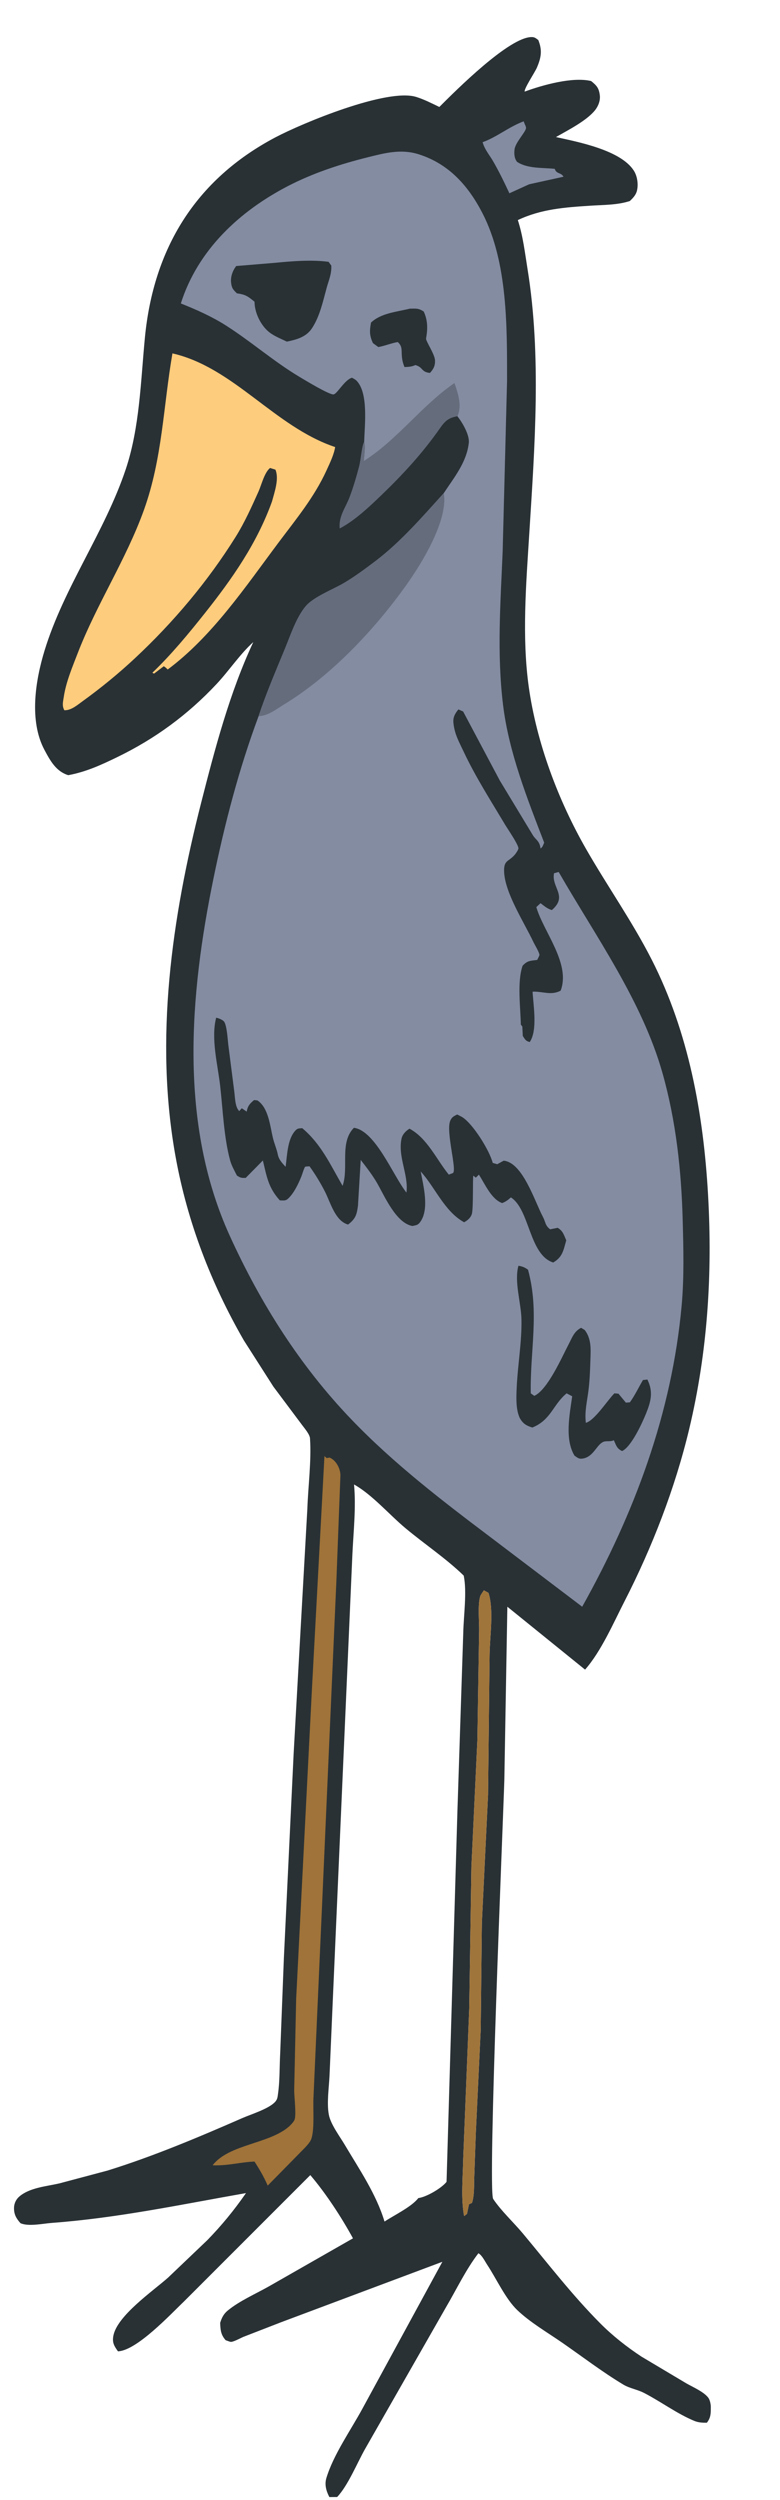 <?xml version="1.0" encoding="utf-8" ?>
<svg xmlns="http://www.w3.org/2000/svg" xmlns:xlink="http://www.w3.org/1999/xlink" width="331" height="1060">
	<path fill="#293135" transform="scale(3.31 3.312)" d="M42.226 319.672C41.828 318.911 41.585 318.086 41.843 317.234C42.747 314.245 44.966 311.111 46.477 308.33L56.713 289.552L36.032 297.292L31.24 299.149C30.869 299.298 29.992 299.792 29.625 299.806C29.477 299.811 29.079 299.635 28.922 299.585C28.306 298.878 28.264 298.289 28.225 297.375C28.42 296.728 28.667 296.231 29.196 295.794C30.681 294.568 32.804 293.644 34.492 292.689L45.252 286.549C43.769 283.837 41.789 280.806 39.783 278.454L23.65 294.569C21.863 296.278 17.551 300.907 15.125 301.018C14.646 300.344 14.369 299.923 14.529 299.044C15.001 296.453 19.606 293.304 21.555 291.57L26.563 286.798C28.403 284.917 30.038 282.92 31.537 280.756C23.212 282.22 15.104 283.946 6.653 284.574C5.503 284.66 3.651 285.068 2.625 284.61C2.089 284.006 1.777 283.492 1.797 282.625C1.81 282.072 2.066 281.548 2.473 281.199C3.801 280.06 5.918 279.901 7.593 279.519L13.773 277.876C19.652 276.055 25.445 273.61 31.084 271.147C32.2 270.66 34.543 269.947 35.308 269.037C35.575 268.718 35.581 268.472 35.639 268.068C35.879 266.405 35.827 264.646 35.917 262.965L36.395 250.642L37.65 224.407L39.401 193.202C39.501 190.287 39.936 187.029 39.744 184.141C39.709 183.618 39.046 182.858 38.732 182.433L35.048 177.514L31.264 171.599C27.053 164.298 24.044 156.49 22.528 148.185C19.77 133.079 22.028 117.489 25.79 102.761C27.563 95.818 29.432 88.704 32.474 82.198C30.728 83.782 29.373 85.857 27.743 87.592C24.049 91.523 19.893 94.567 15.039 96.923C12.971 97.927 11.024 98.82 8.75 99.239C7.196 98.762 6.449 97.409 5.701 96.008C3.715 92.288 4.527 87.154 5.71 83.29C8.201 75.155 13.424 68.129 16.122 60.07C17.917 54.709 18.039 48.76 18.58 43.188C19.686 31.816 25.059 23.005 35.27 17.603C38.76 15.757 49.616 11.259 53.349 12.406C54.36 12.717 55.371 13.235 56.325 13.694C58.494 11.524 65.289 4.738 68.16 4.745C68.568 4.746 68.688 4.891 69.013 5.125C69.545 6.447 69.386 7.361 68.836 8.653C68.582 9.249 67.191 11.318 67.262 11.729C69.514 10.9 73.4 9.798 75.787 10.375C76.479 10.938 76.784 11.254 76.9 12.194C76.984 12.88 76.703 13.598 76.276 14.125C75.177 15.48 72.801 16.673 71.275 17.547C74.13 18.174 79.567 19.215 81.258 21.842C81.712 22.548 81.857 23.598 81.663 24.407C81.53 24.965 81.153 25.35 80.75 25.735C79.171 26.256 77.36 26.225 75.709 26.333C72.453 26.544 69.396 26.752 66.391 28.174C67.063 30.261 67.294 32.347 67.642 34.496C69.423 45.501 68.554 57.244 67.856 68.334C67.453 74.734 66.898 81.571 67.792 87.941C68.795 95.091 71.567 102.464 75.146 108.701C77.885 113.473 81.042 117.933 83.551 122.85C88.295 132.152 90.185 142.575 90.775 152.929C91.355 163.091 90.726 173.064 88.352 182.975C86.543 190.526 83.618 198.07 80.075 204.982C78.646 207.769 77.08 211.394 75.009 213.745L65.046 205.693L64.659 227.87C64.508 232.986 62.5 280.404 63.231 281.507C64.23 283.014 65.845 284.505 67.021 285.911C70.278 289.806 73.377 293.841 76.968 297.444C78.557 299.039 80.358 300.45 82.237 301.689L88.019 305.13C88.843 305.595 90.234 306.197 90.808 306.955C91.017 307.23 91.132 307.794 91.131 308.129C91.13 308.958 91.145 309.486 90.625 310.153C90.057 310.163 89.535 310.136 89.004 309.917C86.79 309 84.707 307.439 82.561 306.336C81.702 305.895 80.726 305.76 79.917 305.275C77.228 303.662 74.677 301.709 72.096 299.921C70.207 298.613 67.998 297.334 66.334 295.754C64.81 294.309 63.641 291.715 62.462 289.935C62.164 289.484 61.789 288.699 61.333 288.46C59.722 290.555 58.524 293.09 57.18 295.371L46.821 313.486C45.793 315.287 44.622 318.195 43.225 319.664L42.226 319.672ZM45.391 190.043C45.657 192.952 45.323 195.997 45.182 198.914L44.609 211.955L42.694 255.449L42.248 265.703C42.179 267.258 41.87 269.239 42.166 270.75C42.404 271.967 43.56 273.497 44.199 274.572C46.065 277.713 48.233 280.873 49.298 284.401C50.534 283.584 52.762 282.521 53.629 281.397C54.663 281.266 56.614 280.13 57.25 279.316L58.641 231.931L59.394 208.969C59.442 206.803 59.88 203.756 59.449 201.705C57.155 199.483 54.418 197.671 51.965 195.622C49.918 193.912 47.684 191.316 45.391 190.043ZM62.035 203.589C61.903 203.806 61.628 204.144 61.559 204.375C61.232 205.47 61.449 207.6 61.425 208.783L61.202 222.748L60.436 238.968L60.159 257.09L59.386 276.35C59.345 278.63 59.073 281.49 59.502 283.702L59.875 283.417L60.125 282.196L60.517 282.006C60.831 281.003 60.761 279.833 60.799 278.787L61.002 273.075L61.629 259.85L61.778 246.136L62.57 229.778L62.766 211.92C62.785 209.545 63.341 206.117 62.625 203.916L62.035 203.589Z"/>
	<path fill="#838CA1" transform="scale(3.31 3.312)" d="M67.151 15.531C67.185 15.769 67.447 16.168 67.441 16.375C67.425 16.888 66.069 18.224 65.966 19.131C65.902 19.691 65.93 20.261 66.29 20.72C67.632 21.611 69.515 21.445 71.125 21.616C71.332 22.308 71.92 22.047 72.245 22.625L67.85 23.588L65.306 24.744C64.677 23.386 63.987 21.976 63.24 20.677C62.763 19.848 62.131 19.145 61.875 18.203C63.692 17.559 65.263 16.215 67.151 15.531Z"/>
	<path fill="#656C7C" transform="scale(3.31 3.312)" d="M46.691 56.553C46.888 57.253 46.683 58.302 46.631 59.036C50.91 56.356 54.069 51.928 58.255 49.057C58.731 50.411 59.223 51.902 58.642 53.287C57.514 53.486 57.068 53.876 56.409 54.819C54.191 57.994 51.673 60.721 48.885 63.402C47.32 64.907 45.465 66.661 43.548 67.657C43.403 66.067 44.289 65.037 44.824 63.625C45.318 62.321 45.7 61 46.056 59.641C46.242 58.928 46.385 57.035 46.691 56.553Z"/>
	<path fill="#9F7339" fill-opacity="0.988" transform="scale(3.31 3.312)" d="M62.035 203.589L62.625 203.916C63.341 206.117 62.785 209.545 62.766 211.92L62.57 229.778L61.778 246.136L61.629 259.85L61.002 273.075L60.799 278.787C60.761 279.833 60.831 281.003 60.517 282.006L60.125 282.196L59.875 283.417L59.502 283.702C59.073 281.49 59.345 278.63 59.386 276.35L60.159 257.09L60.436 238.968L61.202 222.748L61.425 208.783C61.449 207.6 61.232 205.47 61.559 204.375C61.628 204.144 61.903 203.806 62.035 203.589Z"/>
	<path fill="#9F7339" transform="scale(3.31 3.312)" d="M41.596 186.412L41.885 186.66L42.27 186.599C42.47 186.702 42.668 186.825 42.831 186.982C43.319 187.452 43.642 188.205 43.644 188.875L43.121 202.504L41.291 243.888L40.193 268.43C40.106 269.95 40.344 272.312 39.947 273.721C39.773 274.339 38.965 275.066 38.53 275.52L34.322 279.798C33.842 278.699 33.281 277.724 32.625 276.721C30.79 276.794 29.111 277.289 27.26 277.194C29.382 274.461 34.555 274.485 37.11 272.183C37.3 272.012 37.666 271.612 37.76 271.375C38.01 270.745 37.714 268.392 37.716 267.621L37.969 255.883L39.987 216.321L41.596 186.412Z"/>
	<path fill="#FDCC7C" transform="scale(3.31 3.312)" d="M22.107 45.24C29.973 47.033 35.216 54.643 42.968 57.233C42.815 58.217 42.27 59.323 41.856 60.23C40.282 63.671 37.931 66.492 35.687 69.488C31.449 75.145 27.226 81.444 21.5 85.71C21.346 85.541 21.188 85.417 21 85.289L19.75 86.239L19.534 86.125C21.975 83.787 24.148 81.16 26.249 78.518C29.774 74.085 32.939 69.565 34.874 64.194C35.193 63.001 35.809 61.295 35.31 60.125L34.625 59.91C33.896 60.48 33.518 62.092 33.131 62.951C32.248 64.91 31.361 66.89 30.22 68.715C26.642 74.44 22.238 79.658 17.304 84.264C15.214 86.215 12.919 88.092 10.599 89.763C9.921 90.251 9.127 90.957 8.25 90.926C7.931 90.34 8.076 89.897 8.171 89.254C8.457 87.321 9.257 85.447 9.957 83.634C12.387 77.336 16.187 71.606 18.466 65.25C20.821 58.683 20.936 52.026 22.107 45.24Z"/>
	<path fill="#838CA1" transform="scale(3.31 3.312)" d="M46.691 56.553C46.742 54.462 47.261 50.358 45.728 48.753C45.571 48.588 45.323 48.463 45.125 48.36C44.201 48.592 43.208 50.459 42.759 50.494C42.177 50.541 38.983 48.598 38.336 48.211C35.03 46.229 32.142 43.678 28.894 41.624C27.117 40.501 25.133 39.624 23.184 38.848C25.35 32.018 30.689 27.04 36.931 23.812C40.139 22.153 43.638 21.008 47.133 20.138C49.396 19.575 51.434 19.033 53.717 19.763C57.592 21.002 60.089 23.843 61.888 27.359C65.092 33.621 65.006 41.844 65.008 48.729L64.443 70.625C64.167 77.241 63.689 83.695 64.503 90.312C65.243 96.326 67.607 102.264 69.767 107.875C69.632 108.177 69.578 108.44 69.3 108.625L69.288 108.542C69.144 107.587 68.641 107.515 68.247 106.809L64.08 99.927L59.375 91.083L58.768 90.82C58.328 91.363 58.062 91.818 58.131 92.537C58.273 93.999 58.86 94.985 59.469 96.28C60.958 99.446 62.973 102.591 64.773 105.604C65.052 106.071 66.509 108.182 66.464 108.625C66.446 108.802 66.14 109.251 66.025 109.389C65.205 110.365 64.543 110.052 64.634 111.691C64.785 114.402 67.219 118.121 68.387 120.601C68.556 120.96 69.14 121.893 69.16 122.25C69.165 122.33 68.918 122.789 68.875 122.885C67.955 123.015 67.646 122.956 67.004 123.625C66.28 125.691 66.733 128.955 66.773 131.167L66.964 131.417L67.025 132.625C67.328 133.07 67.371 133.259 67.916 133.401C68.937 131.883 68.381 128.778 68.28 126.954C69.567 126.894 70.649 127.473 71.875 126.826C73.205 123.366 69.651 119.242 68.759 116.125L69.301 115.625C69.754 115.968 70.192 116.356 70.75 116.506C72.849 114.705 70.663 113.619 71.03 111.793L71.625 111.629C76.365 119.859 82.325 128.149 84.933 137.367C86.662 143.483 87.351 149.792 87.523 156.131C87.621 159.772 87.72 163.546 87.388 167.17C86.128 180.921 81.35 193.715 74.64 205.691L62.989 196.867C56.706 192.135 50.498 187.39 45.033 181.696C38.445 174.833 33.399 166.847 29.465 158.222C22.925 143.882 24.297 127.403 27.375 112.428C28.823 105.386 30.636 98.433 33.147 91.696C34.126 88.74 35.352 85.912 36.536 83.035C37.252 81.297 37.976 79.058 39.191 77.608C40.188 76.418 42.677 75.462 44.051 74.659C45.442 73.846 46.839 72.808 48.124 71.837C51.36 69.392 54.179 66.129 56.898 63.128C58.235 61.097 59.823 59.193 60.103 56.703C60.219 55.667 59.26 54.069 58.642 53.287C59.223 51.902 58.731 50.411 58.255 49.057C54.069 51.928 50.91 56.356 46.631 59.036C46.683 58.302 46.888 57.253 46.691 56.553Z"/>
	<path fill="#293135" transform="scale(3.31 3.312)" d="M52.551 39.513C53.347 39.512 53.633 39.436 54.316 39.875C54.851 40.975 54.844 42.142 54.623 43.33C54.564 43.647 55.734 45.333 55.77 46.115C55.802 46.826 55.585 47.229 55.125 47.74C53.983 47.641 54.266 47.008 53.25 46.735C52.776 46.952 52.367 46.972 51.857 46.989C51.568 46.277 51.514 45.816 51.497 45.062C51.483 44.469 51.422 44.196 51 43.787C50.132 43.937 49.348 44.282 48.5 44.427L47.814 43.926C47.348 42.932 47.374 42.337 47.568 41.293C48.866 40.078 50.83 39.933 52.551 39.513Z"/>
	<path fill="#293135" transform="scale(3.31 3.312)" d="M35.226 33.648C37.404 33.436 39.958 33.226 42.125 33.519L42.475 34C42.527 35.079 42.151 35.855 41.874 36.869C41.405 38.585 40.996 40.508 40.001 42.019C39.258 43.146 38.036 43.476 36.773 43.734C35.922 43.318 34.975 42.978 34.274 42.32C33.333 41.435 32.664 39.991 32.632 38.701L32.63 38.625C31.765 37.927 31.508 37.714 30.375 37.554C29.893 37.083 29.72 36.923 29.632 36.224C29.534 35.45 29.815 34.664 30.283 34.058L35.226 33.648Z"/>
	<path fill="#293135" transform="scale(3.31 3.312)" d="M66.468 162.043C66.977 162.122 67.285 162.244 67.697 162.555C69.187 168.014 67.938 172.918 68.049 178.375L68.5 178.697C70.215 177.91 72.007 173.802 72.91 172.077C73.351 171.234 73.607 170.431 74.5 169.986L74.956 170.257C75.795 171.338 75.745 172.591 75.701 173.883C75.654 175.249 75.616 176.647 75.445 178.004C75.264 179.448 74.938 180.666 75.107 182.148C76.228 181.859 77.876 179.268 78.765 178.375L79.29 178.416L80.237 179.561L80.75 179.527C81.391 178.651 81.876 177.605 82.432 176.669L82.999 176.605L83.108 176.846C83.747 178.308 83.412 179.501 82.833 180.94C82.341 182.163 80.924 185.249 79.75 185.763C79.053 185.416 79.021 185.066 78.694 184.375C78.259 184.603 77.775 184.421 77.375 184.576C76.503 184.912 76.137 186.441 74.784 186.71C74.231 186.82 74.084 186.643 73.65 186.346C72.38 184.236 73.031 181.085 73.359 178.75L72.644 178.375C70.886 179.812 70.663 181.772 68.25 182.751C67.524 182.531 67.049 182.27 66.657 181.564L66.599 181.446C66.097 180.305 66.193 178.654 66.254 177.435C66.396 174.611 66.91 171.742 66.854 168.914C66.812 166.79 65.897 164.051 66.468 162.043Z"/>
	<path fill="#656C7C" transform="scale(3.31 3.312)" d="M56.898 63.128C57.48 66.582 54.077 72.106 52.145 74.822C48.049 80.578 42.467 86.511 36.404 90.191C35.507 90.736 34.592 91.464 33.546 91.641L33.147 91.696C34.126 88.74 35.352 85.912 36.536 83.035C37.252 81.297 37.976 79.058 39.191 77.608C40.188 76.418 42.677 75.462 44.051 74.659C45.442 73.846 46.839 72.808 48.124 71.837C51.36 69.392 54.179 66.129 56.898 63.128Z"/>
	<path fill="#293135" transform="scale(3.31 3.312)" d="M27.714 130.291L27.818 130.312C28.107 130.377 28.643 130.592 28.785 130.875C29.104 131.508 29.179 132.987 29.264 133.711L30.035 139.735C30.124 140.4 30.132 141.489 30.517 142.046L30.575 142.125L30.656 142.25L31 141.877L31.625 142.309C31.762 141.584 32.013 141.293 32.573 140.828L33.01 140.875C34.436 141.837 34.62 144.158 34.995 145.696C35.167 146.405 35.476 147.096 35.619 147.808C35.752 148.47 36.175 148.884 36.614 149.375C36.818 147.969 36.834 145.942 37.788 144.828C38.127 144.432 38.234 144.467 38.751 144.427C41.205 146.497 42.341 149.097 43.922 151.808C44.748 149.465 43.494 146.274 45.375 144.379C48.151 144.761 50.406 150.546 52.109 152.672C52.401 150.387 50.989 148.13 51.476 145.778C51.591 145.22 52.03 144.78 52.5 144.491C54.793 145.724 55.955 148.439 57.539 150.375L58.057 150.176C58.633 149.9 57.147 144.903 57.714 143.5C57.91 143.014 58.177 142.882 58.625 142.678L59.221 142.988C60.612 143.816 62.767 147.286 63.171 148.875L63.75 149.043L64.573 148.589C67.019 148.819 68.545 153.791 69.612 155.797C69.963 156.458 69.872 156.881 70.534 157.375L71.5 157.182C72.19 157.601 72.278 158.076 72.597 158.788C72.237 160.04 72.135 160.931 70.923 161.625C67.824 160.637 67.931 154.838 65.5 153.292C65.137 153.606 64.838 153.855 64.375 154.016C62.991 153.521 62.178 151.58 61.396 150.375L61 150.765L60.691 150.507C60.575 150.606 60.714 154.702 60.489 155.425C60.34 155.905 59.929 156.247 59.5 156.473C56.951 155.051 55.842 152.073 53.936 149.97C54.276 151.788 55.04 154.701 53.935 156.35C53.61 156.835 53.42 156.836 52.875 156.951C50.74 156.576 49.262 153.018 48.309 151.394C47.71 150.374 46.973 149.426 46.246 148.495L45.895 154.338C45.743 155.512 45.586 156.026 44.625 156.767C42.96 156.302 42.373 153.935 41.642 152.513C41.063 151.389 40.421 150.338 39.684 149.31C39.602 149.318 39.163 149.332 39.125 149.364C39.004 149.466 38.732 150.372 38.651 150.573C38.256 151.548 37.733 152.665 36.984 153.403C36.611 153.77 36.371 153.674 35.875 153.671C34.397 152.042 34.2 150.63 33.702 148.563L31.5 150.793C30.934 150.806 30.854 150.795 30.375 150.496C30.068 149.891 29.686 149.222 29.507 148.568C28.704 145.629 28.574 142.074 28.228 139.027C27.92 136.311 27.021 132.957 27.714 130.291Z"/>
</svg>
